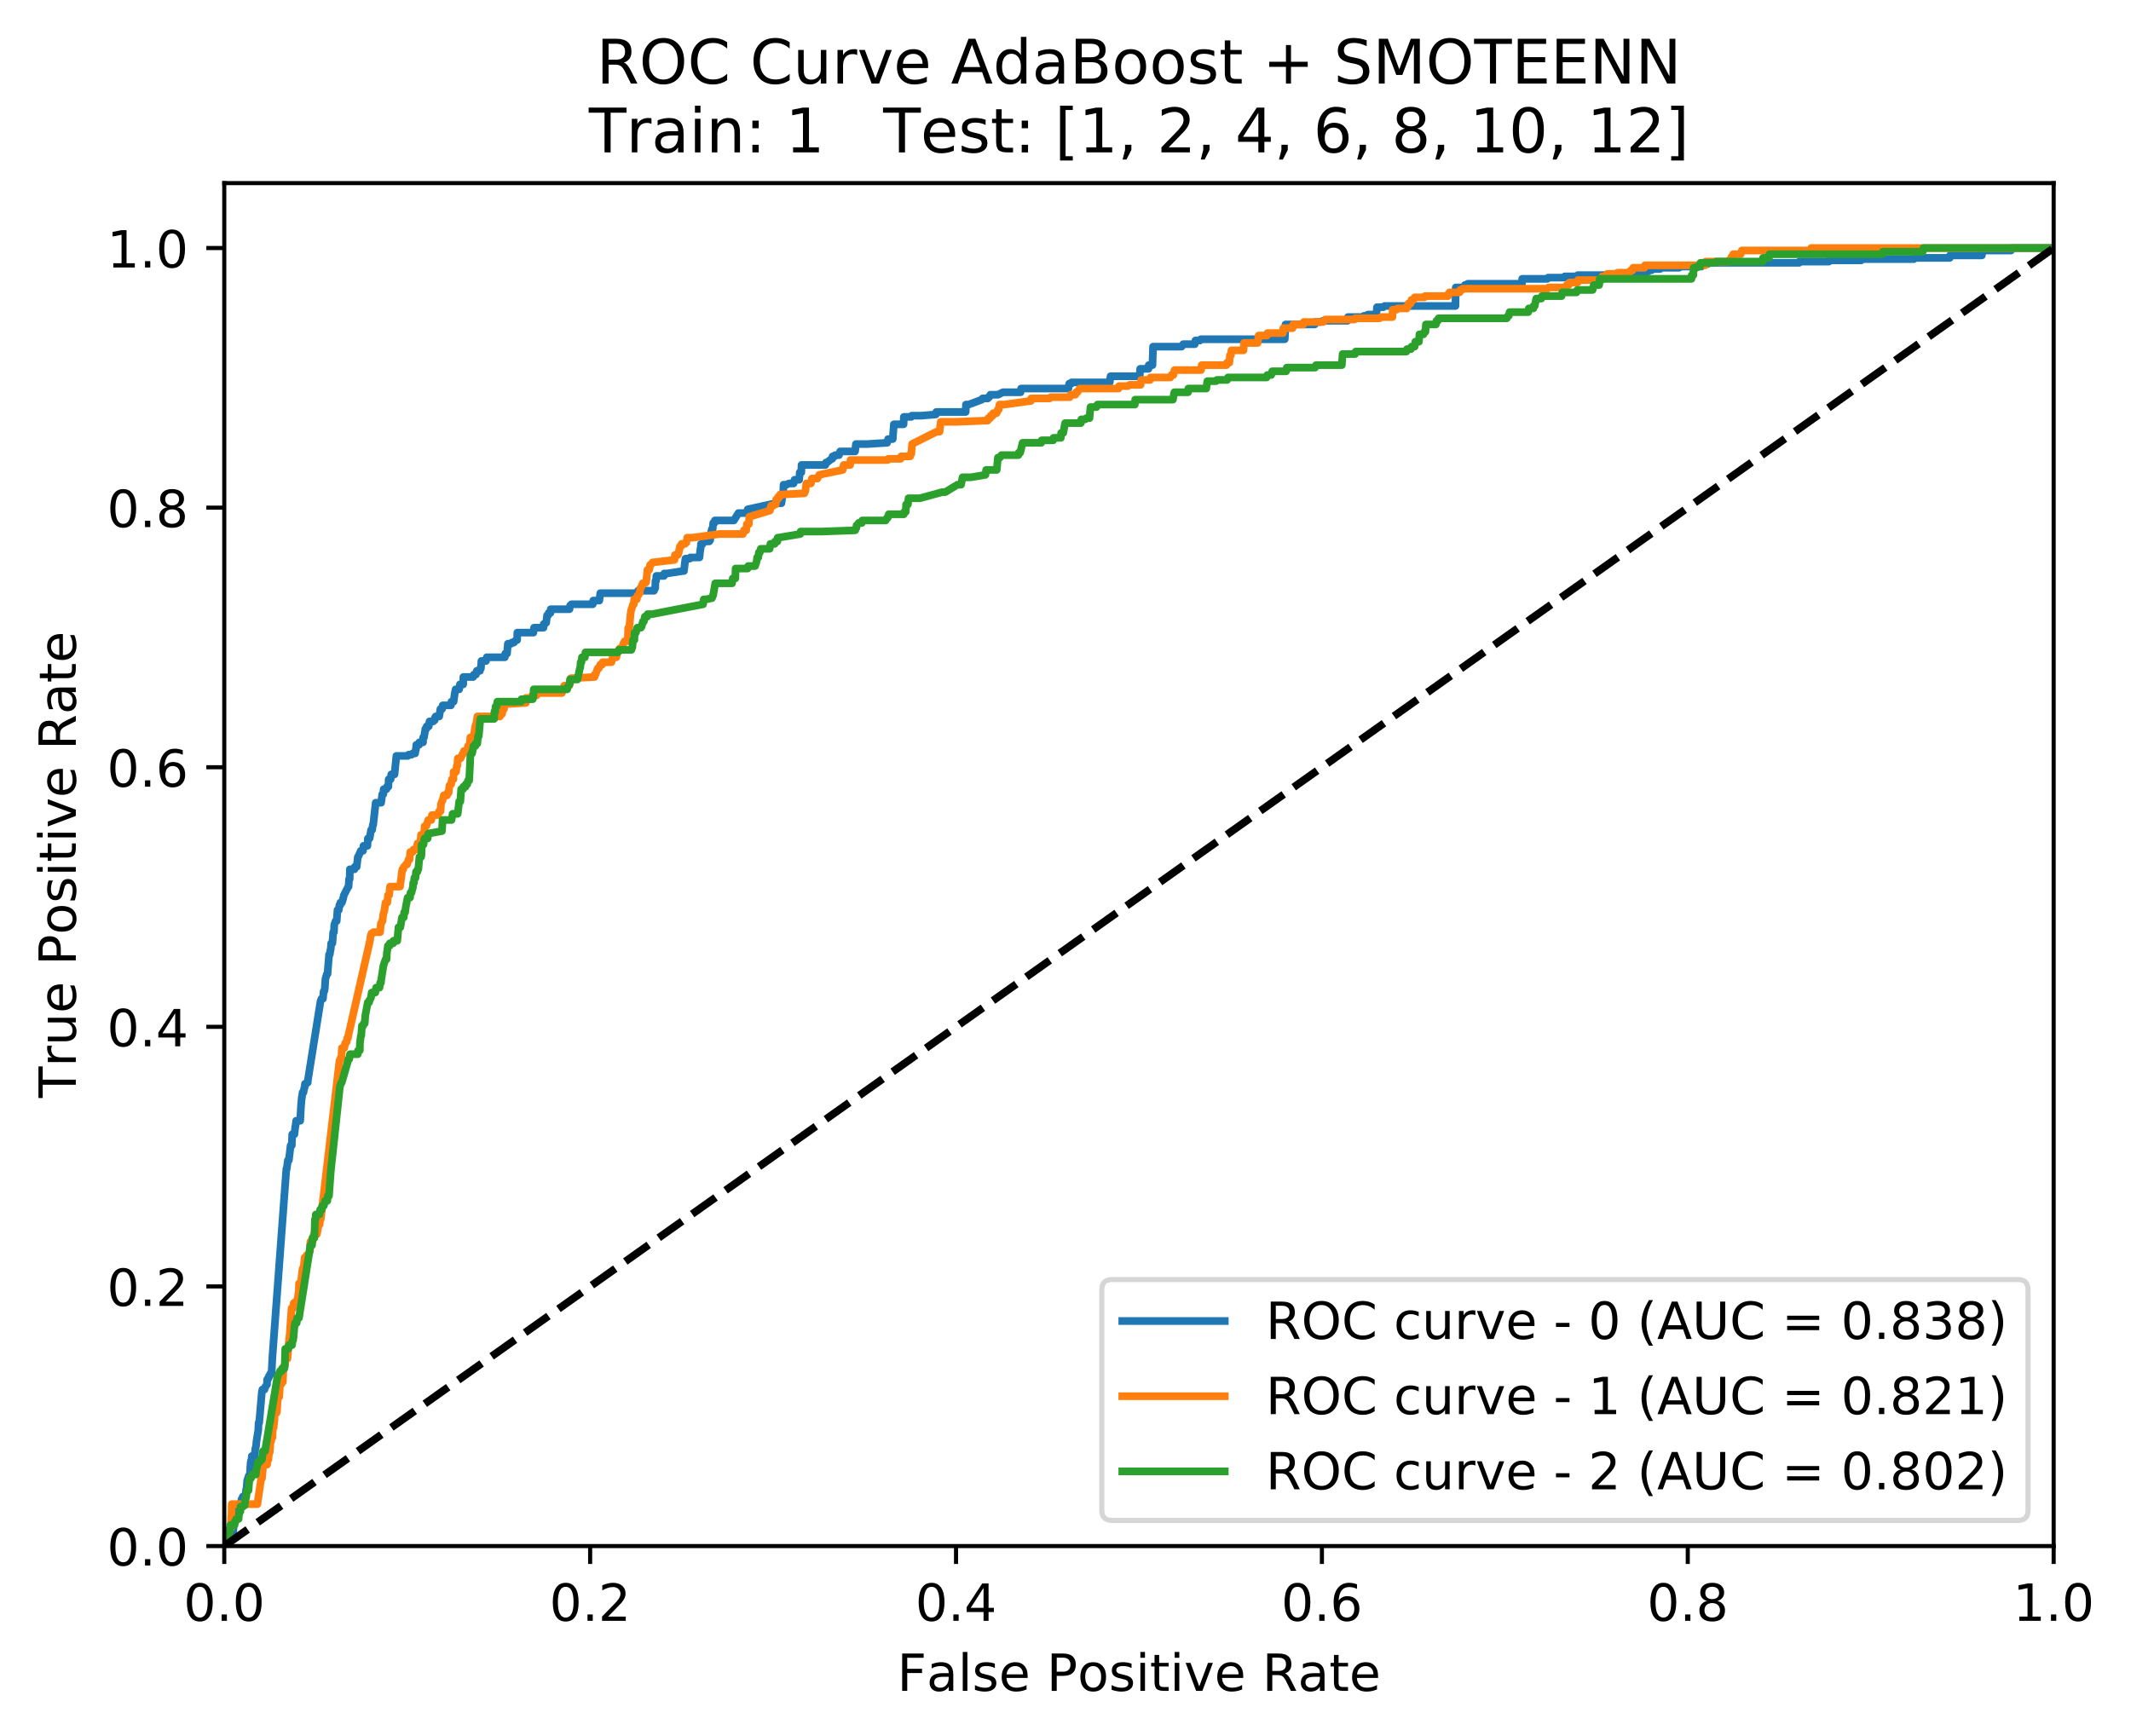 <?xml version="1.0" encoding="utf-8" standalone="no"?>
<!DOCTYPE svg PUBLIC "-//W3C//DTD SVG 1.1//EN"
  "http://www.w3.org/Graphics/SVG/1.1/DTD/svg11.dtd">
<!-- Created with matplotlib (http://matplotlib.org/) -->
<svg height="339pt" version="1.1" viewBox="0 0 416 339" width="416pt" xmlns="http://www.w3.org/2000/svg" xmlns:xlink="http://www.w3.org/1999/xlink">
 <defs>
  <style type="text/css">
*{stroke-linecap:butt;stroke-linejoin:round;}
  </style>
 </defs>
 <g id="figure_1">
  <g id="patch_1">
   <path d="M 0 339.424 
L 416.053 339.424 
L 416.053 0 
L 0 0 
z
" style="fill:#ffffff;"/>
  </g>
  <g id="axes_1">
   <g id="patch_2">
    <path d="M 43.781 301.868 
L 400.901 301.868 
L 400.901 35.755 
L 43.781 35.755 
z
" style="fill:#ffffff;"/>
   </g>
   <g id="matplotlib.axis_1">
    <g id="xtick_1">
     <g id="line2d_1">
      <defs>
       <path d="M 0 0 
L 0 3.5 
" id="mb5c6eca12d" style="stroke:#000000;stroke-width:0.8;"/>
      </defs>
      <g>
       <use style="stroke:#000000;stroke-width:0.8;" x="43.781" xlink:href="#mb5c6eca12d" y="301.868"/>
      </g>
     </g>
     <g id="text_1">
      <!-- 0.0 -->
      <defs>
       <path d="M 31.781 66.406 
Q 24.172 66.406 20.328 58.906 
Q 16.5 51.422 16.5 36.375 
Q 16.5 21.391 20.328 13.891 
Q 24.172 6.391 31.781 6.391 
Q 39.453 6.391 43.281 13.891 
Q 47.125 21.391 47.125 36.375 
Q 47.125 51.422 43.281 58.906 
Q 39.453 66.406 31.781 66.406 
M 31.781 74.219 
Q 44.047 74.219 50.516 64.516 
Q 56.984 54.828 56.984 36.375 
Q 56.984 17.969 50.516 8.266 
Q 44.047 -1.422 31.781 -1.422 
Q 19.531 -1.422 13.062 8.266 
Q 6.594 17.969 6.594 36.375 
Q 6.594 54.828 13.062 64.516 
Q 19.531 74.219 31.781 74.219 
" id="DejaVuSans-30"/>
       <path d="M 10.688 12.406 
L 21 12.406 
L 21 0 
L 10.688 0 
z
" id="DejaVuSans-2e"/>
      </defs>
      <g transform="translate(35.83 316.466)scale(0.1 -0.1)">
       <use xlink:href="#DejaVuSans-30"/>
       <use x="63.623" xlink:href="#DejaVuSans-2e"/>
       <use x="95.41" xlink:href="#DejaVuSans-30"/>
      </g>
     </g>
    </g>
    <g id="xtick_2">
     <g id="line2d_2">
      <g>
       <use style="stroke:#000000;stroke-width:0.8;" x="115.205" xlink:href="#mb5c6eca12d" y="301.868"/>
      </g>
     </g>
     <g id="text_2">
      <!-- 0.2 -->
      <defs>
       <path d="M 19.188 8.297 
L 53.609 8.297 
L 53.609 0 
L 7.328 0 
L 7.328 8.297 
Q 12.938 14.109 22.625 23.891 
Q 32.328 33.688 34.812 36.531 
Q 39.547 41.844 41.422 45.531 
Q 43.312 49.219 43.312 52.781 
Q 43.312 58.594 39.234 62.25 
Q 35.156 65.922 28.609 65.922 
Q 23.969 65.922 18.812 64.312 
Q 13.672 62.703 7.812 59.422 
L 7.812 69.391 
Q 13.766 71.781 18.938 73 
Q 24.125 74.219 28.422 74.219 
Q 39.75 74.219 46.484 68.547 
Q 53.219 62.891 53.219 53.422 
Q 53.219 48.922 51.531 44.891 
Q 49.859 40.875 45.406 35.406 
Q 44.188 33.984 37.641 27.219 
Q 31.109 20.453 19.188 8.297 
" id="DejaVuSans-32"/>
      </defs>
      <g transform="translate(107.254 316.466)scale(0.1 -0.1)">
       <use xlink:href="#DejaVuSans-30"/>
       <use x="63.623" xlink:href="#DejaVuSans-2e"/>
       <use x="95.41" xlink:href="#DejaVuSans-32"/>
      </g>
     </g>
    </g>
    <g id="xtick_3">
     <g id="line2d_3">
      <g>
       <use style="stroke:#000000;stroke-width:0.8;" x="186.629" xlink:href="#mb5c6eca12d" y="301.868"/>
      </g>
     </g>
     <g id="text_3">
      <!-- 0.4 -->
      <defs>
       <path d="M 37.797 64.312 
L 12.891 25.391 
L 37.797 25.391 
z
M 35.203 72.906 
L 47.609 72.906 
L 47.609 25.391 
L 58.016 25.391 
L 58.016 17.188 
L 47.609 17.188 
L 47.609 0 
L 37.797 0 
L 37.797 17.188 
L 4.891 17.188 
L 4.891 26.703 
z
" id="DejaVuSans-34"/>
      </defs>
      <g transform="translate(178.678 316.466)scale(0.1 -0.1)">
       <use xlink:href="#DejaVuSans-30"/>
       <use x="63.623" xlink:href="#DejaVuSans-2e"/>
       <use x="95.41" xlink:href="#DejaVuSans-34"/>
      </g>
     </g>
    </g>
    <g id="xtick_4">
     <g id="line2d_4">
      <g>
       <use style="stroke:#000000;stroke-width:0.8;" x="258.053" xlink:href="#mb5c6eca12d" y="301.868"/>
      </g>
     </g>
     <g id="text_4">
      <!-- 0.6 -->
      <defs>
       <path d="M 33.016 40.375 
Q 26.375 40.375 22.484 35.828 
Q 18.609 31.297 18.609 23.391 
Q 18.609 15.531 22.484 10.953 
Q 26.375 6.391 33.016 6.391 
Q 39.656 6.391 43.531 10.953 
Q 47.406 15.531 47.406 23.391 
Q 47.406 31.297 43.531 35.828 
Q 39.656 40.375 33.016 40.375 
M 52.594 71.297 
L 52.594 62.312 
Q 48.875 64.062 45.094 64.984 
Q 41.312 65.922 37.594 65.922 
Q 27.828 65.922 22.672 59.328 
Q 17.531 52.734 16.797 39.406 
Q 19.672 43.656 24.016 45.922 
Q 28.375 48.188 33.594 48.188 
Q 44.578 48.188 50.953 41.516 
Q 57.328 34.859 57.328 23.391 
Q 57.328 12.156 50.688 5.359 
Q 44.047 -1.422 33.016 -1.422 
Q 20.359 -1.422 13.672 8.266 
Q 6.984 17.969 6.984 36.375 
Q 6.984 53.656 15.188 63.938 
Q 23.391 74.219 37.203 74.219 
Q 40.922 74.219 44.703 73.484 
Q 48.484 72.75 52.594 71.297 
" id="DejaVuSans-36"/>
      </defs>
      <g transform="translate(250.102 316.466)scale(0.1 -0.1)">
       <use xlink:href="#DejaVuSans-30"/>
       <use x="63.623" xlink:href="#DejaVuSans-2e"/>
       <use x="95.41" xlink:href="#DejaVuSans-36"/>
      </g>
     </g>
    </g>
    <g id="xtick_5">
     <g id="line2d_5">
      <g>
       <use style="stroke:#000000;stroke-width:0.8;" x="329.477" xlink:href="#mb5c6eca12d" y="301.868"/>
      </g>
     </g>
     <g id="text_5">
      <!-- 0.8 -->
      <defs>
       <path d="M 31.781 34.625 
Q 24.75 34.625 20.719 30.859 
Q 16.703 27.094 16.703 20.516 
Q 16.703 13.922 20.719 10.156 
Q 24.75 6.391 31.781 6.391 
Q 38.812 6.391 42.859 10.172 
Q 46.922 13.969 46.922 20.516 
Q 46.922 27.094 42.891 30.859 
Q 38.875 34.625 31.781 34.625 
M 21.922 38.812 
Q 15.578 40.375 12.031 44.719 
Q 8.5 49.078 8.5 55.328 
Q 8.5 64.062 14.719 69.141 
Q 20.953 74.219 31.781 74.219 
Q 42.672 74.219 48.875 69.141 
Q 55.078 64.062 55.078 55.328 
Q 55.078 49.078 51.531 44.719 
Q 48 40.375 41.703 38.812 
Q 48.828 37.156 52.797 32.312 
Q 56.781 27.484 56.781 20.516 
Q 56.781 9.906 50.312 4.234 
Q 43.844 -1.422 31.781 -1.422 
Q 19.734 -1.422 13.25 4.234 
Q 6.781 9.906 6.781 20.516 
Q 6.781 27.484 10.781 32.312 
Q 14.797 37.156 21.922 38.812 
M 18.312 54.391 
Q 18.312 48.734 21.844 45.562 
Q 25.391 42.391 31.781 42.391 
Q 38.141 42.391 41.719 45.562 
Q 45.312 48.734 45.312 54.391 
Q 45.312 60.062 41.719 63.234 
Q 38.141 66.406 31.781 66.406 
Q 25.391 66.406 21.844 63.234 
Q 18.312 60.062 18.312 54.391 
" id="DejaVuSans-38"/>
      </defs>
      <g transform="translate(321.526 316.466)scale(0.1 -0.1)">
       <use xlink:href="#DejaVuSans-30"/>
       <use x="63.623" xlink:href="#DejaVuSans-2e"/>
       <use x="95.41" xlink:href="#DejaVuSans-38"/>
      </g>
     </g>
    </g>
    <g id="xtick_6">
     <g id="line2d_6">
      <g>
       <use style="stroke:#000000;stroke-width:0.8;" x="400.901" xlink:href="#mb5c6eca12d" y="301.868"/>
      </g>
     </g>
     <g id="text_6">
      <!-- 1.0 -->
      <defs>
       <path d="M 12.406 8.297 
L 28.516 8.297 
L 28.516 63.922 
L 10.984 60.406 
L 10.984 69.391 
L 28.422 72.906 
L 38.281 72.906 
L 38.281 8.297 
L 54.391 8.297 
L 54.391 0 
L 12.406 0 
z
" id="DejaVuSans-31"/>
      </defs>
      <g transform="translate(392.95 316.466)scale(0.1 -0.1)">
       <use xlink:href="#DejaVuSans-31"/>
       <use x="63.623" xlink:href="#DejaVuSans-2e"/>
       <use x="95.41" xlink:href="#DejaVuSans-30"/>
      </g>
     </g>
    </g>
    <g id="text_7">
     <!-- False Positive Rate -->
     <defs>
      <path d="M 9.812 72.906 
L 51.703 72.906 
L 51.703 64.594 
L 19.672 64.594 
L 19.672 43.109 
L 48.578 43.109 
L 48.578 34.812 
L 19.672 34.812 
L 19.672 0 
L 9.812 0 
z
" id="DejaVuSans-46"/>
      <path d="M 34.281 27.484 
Q 23.391 27.484 19.188 25 
Q 14.984 22.516 14.984 16.5 
Q 14.984 11.719 18.141 8.906 
Q 21.297 6.109 26.703 6.109 
Q 34.188 6.109 38.703 11.406 
Q 43.219 16.703 43.219 25.484 
L 43.219 27.484 
z
M 52.203 31.203 
L 52.203 0 
L 43.219 0 
L 43.219 8.297 
Q 40.141 3.328 35.547 0.953 
Q 30.953 -1.422 24.312 -1.422 
Q 15.922 -1.422 10.953 3.297 
Q 6 8.016 6 15.922 
Q 6 25.141 12.172 29.828 
Q 18.359 34.516 30.609 34.516 
L 43.219 34.516 
L 43.219 35.406 
Q 43.219 41.609 39.141 45 
Q 35.062 48.391 27.688 48.391 
Q 23 48.391 18.547 47.266 
Q 14.109 46.141 10.016 43.891 
L 10.016 52.203 
Q 14.938 54.109 19.578 55.047 
Q 24.219 56 28.609 56 
Q 40.484 56 46.344 49.844 
Q 52.203 43.703 52.203 31.203 
" id="DejaVuSans-61"/>
      <path d="M 9.422 75.984 
L 18.406 75.984 
L 18.406 0 
L 9.422 0 
z
" id="DejaVuSans-6c"/>
      <path d="M 44.281 53.078 
L 44.281 44.578 
Q 40.484 46.531 36.375 47.5 
Q 32.281 48.484 27.875 48.484 
Q 21.188 48.484 17.844 46.438 
Q 14.5 44.391 14.5 40.281 
Q 14.5 37.156 16.891 35.375 
Q 19.281 33.594 26.516 31.984 
L 29.594 31.297 
Q 39.156 29.25 43.188 25.516 
Q 47.219 21.781 47.219 15.094 
Q 47.219 7.469 41.188 3.016 
Q 35.156 -1.422 24.609 -1.422 
Q 20.219 -1.422 15.453 -0.562 
Q 10.688 0.297 5.422 2 
L 5.422 11.281 
Q 10.406 8.688 15.234 7.391 
Q 20.062 6.109 24.812 6.109 
Q 31.156 6.109 34.562 8.281 
Q 37.984 10.453 37.984 14.406 
Q 37.984 18.062 35.516 20.016 
Q 33.062 21.969 24.703 23.781 
L 21.578 24.516 
Q 13.234 26.266 9.516 29.906 
Q 5.812 33.547 5.812 39.891 
Q 5.812 47.609 11.281 51.797 
Q 16.75 56 26.812 56 
Q 31.781 56 36.172 55.266 
Q 40.578 54.547 44.281 53.078 
" id="DejaVuSans-73"/>
      <path d="M 56.203 29.594 
L 56.203 25.203 
L 14.891 25.203 
Q 15.484 15.922 20.484 11.062 
Q 25.484 6.203 34.422 6.203 
Q 39.594 6.203 44.453 7.469 
Q 49.312 8.734 54.109 11.281 
L 54.109 2.781 
Q 49.266 0.734 44.188 -0.344 
Q 39.109 -1.422 33.891 -1.422 
Q 20.797 -1.422 13.156 6.188 
Q 5.516 13.812 5.516 26.812 
Q 5.516 40.234 12.766 48.109 
Q 20.016 56 32.328 56 
Q 43.359 56 49.781 48.891 
Q 56.203 41.797 56.203 29.594 
M 47.219 32.234 
Q 47.125 39.594 43.094 43.984 
Q 39.062 48.391 32.422 48.391 
Q 24.906 48.391 20.391 44.141 
Q 15.875 39.891 15.188 32.172 
z
" id="DejaVuSans-65"/>
      <path id="DejaVuSans-20"/>
      <path d="M 19.672 64.797 
L 19.672 37.406 
L 32.078 37.406 
Q 38.969 37.406 42.719 40.969 
Q 46.484 44.531 46.484 51.125 
Q 46.484 57.672 42.719 61.234 
Q 38.969 64.797 32.078 64.797 
z
M 9.812 72.906 
L 32.078 72.906 
Q 44.344 72.906 50.609 67.359 
Q 56.891 61.812 56.891 51.125 
Q 56.891 40.328 50.609 34.812 
Q 44.344 29.297 32.078 29.297 
L 19.672 29.297 
L 19.672 0 
L 9.812 0 
z
" id="DejaVuSans-50"/>
      <path d="M 30.609 48.391 
Q 23.391 48.391 19.188 42.75 
Q 14.984 37.109 14.984 27.297 
Q 14.984 17.484 19.156 11.844 
Q 23.344 6.203 30.609 6.203 
Q 37.797 6.203 41.984 11.859 
Q 46.188 17.531 46.188 27.297 
Q 46.188 37.016 41.984 42.703 
Q 37.797 48.391 30.609 48.391 
M 30.609 56 
Q 42.328 56 49.016 48.375 
Q 55.719 40.766 55.719 27.297 
Q 55.719 13.875 49.016 6.219 
Q 42.328 -1.422 30.609 -1.422 
Q 18.844 -1.422 12.172 6.219 
Q 5.516 13.875 5.516 27.297 
Q 5.516 40.766 12.172 48.375 
Q 18.844 56 30.609 56 
" id="DejaVuSans-6f"/>
      <path d="M 9.422 54.688 
L 18.406 54.688 
L 18.406 0 
L 9.422 0 
z
M 9.422 75.984 
L 18.406 75.984 
L 18.406 64.594 
L 9.422 64.594 
z
" id="DejaVuSans-69"/>
      <path d="M 18.312 70.219 
L 18.312 54.688 
L 36.812 54.688 
L 36.812 47.703 
L 18.312 47.703 
L 18.312 18.016 
Q 18.312 11.328 20.141 9.422 
Q 21.969 7.516 27.594 7.516 
L 36.812 7.516 
L 36.812 0 
L 27.594 0 
Q 17.188 0 13.234 3.875 
Q 9.281 7.766 9.281 18.016 
L 9.281 47.703 
L 2.688 47.703 
L 2.688 54.688 
L 9.281 54.688 
L 9.281 70.219 
z
" id="DejaVuSans-74"/>
      <path d="M 2.984 54.688 
L 12.5 54.688 
L 29.594 8.797 
L 46.688 54.688 
L 56.203 54.688 
L 35.688 0 
L 23.484 0 
z
" id="DejaVuSans-76"/>
      <path d="M 44.391 34.188 
Q 47.562 33.109 50.562 29.594 
Q 53.562 26.078 56.594 19.922 
L 66.609 0 
L 56 0 
L 46.688 18.703 
Q 43.062 26.031 39.672 28.422 
Q 36.281 30.812 30.422 30.812 
L 19.672 30.812 
L 19.672 0 
L 9.812 0 
L 9.812 72.906 
L 32.078 72.906 
Q 44.578 72.906 50.734 67.672 
Q 56.891 62.453 56.891 51.906 
Q 56.891 45.016 53.688 40.469 
Q 50.484 35.938 44.391 34.188 
M 19.672 64.797 
L 19.672 38.922 
L 32.078 38.922 
Q 39.203 38.922 42.844 42.219 
Q 46.484 45.516 46.484 51.906 
Q 46.484 58.297 42.844 61.547 
Q 39.203 64.797 32.078 64.797 
z
" id="DejaVuSans-52"/>
     </defs>
     <g transform="translate(175.136 330.144)scale(0.1 -0.1)">
      <use xlink:href="#DejaVuSans-46"/>
      <use x="57.379" xlink:href="#DejaVuSans-61"/>
      <use x="118.658" xlink:href="#DejaVuSans-6c"/>
      <use x="146.441" xlink:href="#DejaVuSans-73"/>
      <use x="198.541" xlink:href="#DejaVuSans-65"/>
      <use x="260.064" xlink:href="#DejaVuSans-20"/>
      <use x="291.852" xlink:href="#DejaVuSans-50"/>
      <use x="352.107" xlink:href="#DejaVuSans-6f"/>
      <use x="413.289" xlink:href="#DejaVuSans-73"/>
      <use x="465.389" xlink:href="#DejaVuSans-69"/>
      <use x="493.172" xlink:href="#DejaVuSans-74"/>
      <use x="532.381" xlink:href="#DejaVuSans-69"/>
      <use x="560.164" xlink:href="#DejaVuSans-76"/>
      <use x="619.344" xlink:href="#DejaVuSans-65"/>
      <use x="680.867" xlink:href="#DejaVuSans-20"/>
      <use x="712.654" xlink:href="#DejaVuSans-52"/>
      <use x="782.105" xlink:href="#DejaVuSans-61"/>
      <use x="843.385" xlink:href="#DejaVuSans-74"/>
      <use x="882.594" xlink:href="#DejaVuSans-65"/>
     </g>
    </g>
   </g>
   <g id="matplotlib.axis_2">
    <g id="ytick_1">
     <g id="line2d_7">
      <defs>
       <path d="M 0 0 
L -3.5 0 
" id="mdca00a9c6e" style="stroke:#000000;stroke-width:0.8;"/>
      </defs>
      <g>
       <use style="stroke:#000000;stroke-width:0.8;" x="43.781" xlink:href="#mdca00a9c6e" y="301.868"/>
      </g>
     </g>
     <g id="text_8">
      <!-- 0.0 -->
      <g transform="translate(20.878 305.667)scale(0.1 -0.1)">
       <use xlink:href="#DejaVuSans-30"/>
       <use x="63.623" xlink:href="#DejaVuSans-2e"/>
       <use x="95.41" xlink:href="#DejaVuSans-30"/>
      </g>
     </g>
    </g>
    <g id="ytick_2">
     <g id="line2d_8">
      <g>
       <use style="stroke:#000000;stroke-width:0.8;" x="43.781" xlink:href="#mdca00a9c6e" y="251.179"/>
      </g>
     </g>
     <g id="text_9">
      <!-- 0.2 -->
      <g transform="translate(20.878 254.979)scale(0.1 -0.1)">
       <use xlink:href="#DejaVuSans-30"/>
       <use x="63.623" xlink:href="#DejaVuSans-2e"/>
       <use x="95.41" xlink:href="#DejaVuSans-32"/>
      </g>
     </g>
    </g>
    <g id="ytick_3">
     <g id="line2d_9">
      <g>
       <use style="stroke:#000000;stroke-width:0.8;" x="43.781" xlink:href="#mdca00a9c6e" y="200.492"/>
      </g>
     </g>
     <g id="text_10">
      <!-- 0.4 -->
      <g transform="translate(20.878 204.291)scale(0.1 -0.1)">
       <use xlink:href="#DejaVuSans-30"/>
       <use x="63.623" xlink:href="#DejaVuSans-2e"/>
       <use x="95.41" xlink:href="#DejaVuSans-34"/>
      </g>
     </g>
    </g>
    <g id="ytick_4">
     <g id="line2d_10">
      <g>
       <use style="stroke:#000000;stroke-width:0.8;" x="43.781" xlink:href="#mdca00a9c6e" y="149.804"/>
      </g>
     </g>
     <g id="text_11">
      <!-- 0.6 -->
      <g transform="translate(20.878 153.603)scale(0.1 -0.1)">
       <use xlink:href="#DejaVuSans-30"/>
       <use x="63.623" xlink:href="#DejaVuSans-2e"/>
       <use x="95.41" xlink:href="#DejaVuSans-36"/>
      </g>
     </g>
    </g>
    <g id="ytick_5">
     <g id="line2d_11">
      <g>
       <use style="stroke:#000000;stroke-width:0.8;" x="43.781" xlink:href="#mdca00a9c6e" y="99.115"/>
      </g>
     </g>
     <g id="text_12">
      <!-- 0.8 -->
      <g transform="translate(20.878 102.915)scale(0.1 -0.1)">
       <use xlink:href="#DejaVuSans-30"/>
       <use x="63.623" xlink:href="#DejaVuSans-2e"/>
       <use x="95.41" xlink:href="#DejaVuSans-38"/>
      </g>
     </g>
    </g>
    <g id="ytick_6">
     <g id="line2d_12">
      <g>
       <use style="stroke:#000000;stroke-width:0.8;" x="43.781" xlink:href="#mdca00a9c6e" y="48.428"/>
      </g>
     </g>
     <g id="text_13">
      <!-- 1.0 -->
      <g transform="translate(20.878 52.227)scale(0.1 -0.1)">
       <use xlink:href="#DejaVuSans-31"/>
       <use x="63.623" xlink:href="#DejaVuSans-2e"/>
       <use x="95.41" xlink:href="#DejaVuSans-30"/>
      </g>
     </g>
    </g>
    <g id="text_14">
     <!-- True Positive Rate -->
     <defs>
      <path d="M -0.297 72.906 
L 61.375 72.906 
L 61.375 64.594 
L 35.5 64.594 
L 35.5 0 
L 25.594 0 
L 25.594 64.594 
L -0.297 64.594 
z
" id="DejaVuSans-54"/>
      <path d="M 41.109 46.297 
Q 39.594 47.172 37.812 47.578 
Q 36.031 48 33.891 48 
Q 26.266 48 22.188 43.047 
Q 18.109 38.094 18.109 28.812 
L 18.109 0 
L 9.078 0 
L 9.078 54.688 
L 18.109 54.688 
L 18.109 46.188 
Q 20.953 51.172 25.484 53.578 
Q 30.031 56 36.531 56 
Q 37.453 56 38.578 55.875 
Q 39.703 55.766 41.062 55.516 
z
" id="DejaVuSans-72"/>
      <path d="M 8.5 21.578 
L 8.5 54.688 
L 17.484 54.688 
L 17.484 21.922 
Q 17.484 14.156 20.5 10.266 
Q 23.531 6.391 29.594 6.391 
Q 36.859 6.391 41.078 11.031 
Q 45.312 15.672 45.312 23.688 
L 45.312 54.688 
L 54.297 54.688 
L 54.297 0 
L 45.312 0 
L 45.312 8.406 
Q 42.047 3.422 37.719 1 
Q 33.406 -1.422 27.688 -1.422 
Q 18.266 -1.422 13.375 4.438 
Q 8.5 10.297 8.5 21.578 
M 31.109 56 
z
" id="DejaVuSans-75"/>
     </defs>
     <g transform="translate(14.798 214.358)rotate(-90)scale(0.1 -0.1)">
      <use xlink:href="#DejaVuSans-54"/>
      <use x="60.865" xlink:href="#DejaVuSans-72"/>
      <use x="101.979" xlink:href="#DejaVuSans-75"/>
      <use x="165.357" xlink:href="#DejaVuSans-65"/>
      <use x="226.881" xlink:href="#DejaVuSans-20"/>
      <use x="258.668" xlink:href="#DejaVuSans-50"/>
      <use x="318.924" xlink:href="#DejaVuSans-6f"/>
      <use x="380.105" xlink:href="#DejaVuSans-73"/>
      <use x="432.205" xlink:href="#DejaVuSans-69"/>
      <use x="459.988" xlink:href="#DejaVuSans-74"/>
      <use x="499.197" xlink:href="#DejaVuSans-69"/>
      <use x="526.98" xlink:href="#DejaVuSans-76"/>
      <use x="586.16" xlink:href="#DejaVuSans-65"/>
      <use x="647.684" xlink:href="#DejaVuSans-20"/>
      <use x="679.471" xlink:href="#DejaVuSans-52"/>
      <use x="748.922" xlink:href="#DejaVuSans-61"/>
      <use x="810.201" xlink:href="#DejaVuSans-74"/>
      <use x="849.41" xlink:href="#DejaVuSans-65"/>
     </g>
    </g>
   </g>
   <g id="line2d_13">
    <path clip-path="url(#p119ca97e6f)" d="M 43.781 301.868 
L 43.812 301.386 
L 43.928 301.386 
L 44.113 300.423 
L 44.248 300.423 
L 44.376 299.942 
L 45.129 299.942 
L 45.229 298.979 
L 45.538 298.979 
L 45.611 297.535 
L 45.727 297.535 
L 46.164 295.85 
L 46.492 295.85 
L 46.646 294.647 
L 46.762 294.647 
L 46.901 293.684 
L 47.017 293.684 
L 47.156 292.722 
L 47.31 292.722 
L 47.38 292.24 
L 47.612 292.24 
L 47.704 291.999 
L 47.936 291.999 
L 48.052 290.796 
L 48.129 290.796 
L 48.249 289.111 
L 48.558 288.149 
L 48.77 288.149 
L 48.913 285.742 
L 48.982 285.26 
L 49.079 285.26 
L 49.16 284.298 
L 49.72 284.298 
L 49.839 282.853 
L 49.986 282.372 
L 50.067 281.409 
L 50.419 279.243 
L 50.48 277.799 
L 50.596 277.799 
L 51.117 271.782 
L 51.226 271.301 
L 51.631 271.301 
L 51.758 270.819 
L 52.118 270.338 
L 52.141 269.375 
L 52.257 269.375 
L 52.291 269.135 
L 52.407 269.135 
L 52.515 268.653 
L 52.65 268.653 
L 52.778 268.172 
L 53.009 268.172 
L 53.172 265.043 
L 55.898 228.218 
L 55.975 228.218 
L 56.199 226.533 
L 56.392 226.533 
L 56.732 223.645 
L 56.963 223.645 
L 57.044 221.479 
L 57.469 221.479 
L 57.639 220.035 
L 57.693 219.794 
L 57.813 218.832 
L 58.604 218.832 
L 58.728 216.425 
L 58.905 214.259 
L 58.944 214.259 
L 59.064 213.296 
L 59.238 213.296 
L 59.415 212.333 
L 59.473 212.333 
L 59.539 211.611 
L 59.77 211.611 
L 60.075 211.37 
L 60.106 210.889 
L 62.57 195.485 
L 62.755 195.004 
L 63.045 195.004 
L 63.176 193.56 
L 63.292 193.56 
L 63.4 193.078 
L 63.523 191.153 
L 63.798 190.19 
L 63.933 190.19 
L 64.245 186.339 
L 64.381 186.339 
L 64.52 185.377 
L 64.558 185.377 
L 64.655 184.173 
L 64.886 184.173 
L 65.045 182.007 
L 65.199 182.007 
L 65.253 180.563 
L 65.512 179.841 
L 65.724 179.841 
L 65.883 177.675 
L 66.134 177.675 
L 66.253 176.712 
L 66.427 176.712 
L 66.458 176.231 
L 66.748 176.231 
L 66.968 175.509 
L 67.13 174.786 
L 67.991 173.102 
L 68.049 173.102 
L 68.141 171.658 
L 68.257 171.658 
L 68.304 169.732 
L 69.192 169.732 
L 69.261 169.251 
L 69.628 169.251 
L 69.852 167.325 
L 69.91 167.325 
L 70.431 166.122 
L 70.867 166.122 
L 70.948 165.159 
L 71.721 165.159 
L 71.813 163.715 
L 72.142 163.715 
L 72.443 162.03 
L 72.655 162.03 
L 72.775 161.067 
L 72.852 161.067 
L 73.339 156.735 
L 74.4 156.735 
L 74.624 155.05 
L 74.837 155.05 
L 74.898 154.088 
L 75.439 154.088 
L 75.547 153.606 
L 75.817 153.606 
L 75.871 152.162 
L 76.258 152.162 
L 76.377 151.199 
L 77.014 151.199 
L 77.381 147.589 
L 79.601 147.589 
L 79.771 147.349 
L 80.339 147.349 
L 80.547 147.108 
L 81.03 147.108 
L 81.154 146.386 
L 81.192 146.386 
L 81.273 145.423 
L 81.814 145.423 
L 81.864 144.942 
L 82.578 144.942 
L 82.601 143.979 
L 82.775 143.979 
L 83.038 142.294 
L 83.231 142.294 
L 83.3 141.813 
L 83.706 141.813 
L 83.845 140.85 
L 84.578 140.85 
L 84.652 140.609 
L 84.864 140.609 
L 84.895 140.128 
L 85.011 140.128 
L 85.046 139.887 
L 85.741 139.887 
L 85.968 138.443 
L 86.297 138.443 
L 86.42 137.721 
L 88.023 137.721 
L 88.127 136.999 
L 88.552 136.999 
L 88.783 135.314 
L 88.945 134.592 
L 89.64 134.592 
L 89.779 133.63 
L 90.417 133.63 
L 90.451 132.185 
L 92.363 132.185 
L 92.509 131.704 
L 92.915 131.704 
L 93.077 130.982 
L 93.695 130.982 
L 93.726 130.501 
L 93.88 130.501 
L 93.973 129.057 
L 94.88 129.057 
L 95.023 128.335 
L 98.548 128.335 
L 98.633 127.612 
L 98.981 127.612 
L 99.143 125.687 
L 99.78 125.687 
L 99.93 125.446 
L 100.336 125.446 
L 100.467 125.206 
L 100.544 125.206 
L 100.757 124.965 
L 100.95 124.965 
L 100.985 123.521 
L 104.131 123.521 
L 104.251 122.558 
L 106.097 122.558 
L 106.143 121.836 
L 106.317 121.836 
L 106.622 121.595 
L 106.792 120.151 
L 107.004 120.151 
L 107.112 119.67 
L 107.46 119.67 
L 107.506 118.948 
L 111.174 118.948 
L 111.298 118.226 
L 111.433 118.226 
L 111.545 117.985 
L 115.715 117.985 
L 115.8 117.263 
L 116.993 117.263 
L 117.182 115.819 
L 124.445 115.819 
L 124.553 115.338 
L 127.677 115.338 
L 127.804 114.856 
L 127.901 114.856 
L 127.955 113.412 
L 128.071 113.412 
L 128.132 112.449 
L 129.611 112.449 
L 129.681 111.968 
L 130.241 111.968 
L 133.341 111.487 
L 133.515 111.487 
L 133.805 109.08 
L 134.654 109.08 
L 134.766 108.839 
L 136.542 108.839 
L 136.727 107.154 
L 136.766 107.154 
L 136.847 106.192 
L 137.175 106.192 
L 137.303 105.71 
L 138.461 105.71 
L 138.631 105.47 
L 138.801 104.025 
L 138.963 103.303 
L 139.118 103.303 
L 139.233 102.1 
L 139.484 102.1 
L 139.554 101.619 
L 143.261 101.619 
L 144.152 100.175 
L 145.813 100.175 
L 145.956 99.452 
L 151.392 98.249 
L 152.551 98.249 
L 152.74 96.805 
L 152.875 96.805 
L 152.956 94.639 
L 153.554 94.639 
L 154.014 94.398 
L 154.921 94.398 
L 155.103 93.676 
L 156.01 93.676 
L 156.122 92.232 
L 156.431 92.232 
L 156.466 90.788 
L 161.126 90.788 
L 161.242 90.306 
L 161.435 90.306 
L 162.346 89.584 
L 162.462 89.584 
L 162.532 89.103 
L 162.937 89.103 
L 163.03 88.862 
L 163.783 88.862 
L 164.003 88.14 
L 166.918 88.14 
L 167.088 86.696 
L 169.347 86.696 
L 173.185 86.456 
L 173.366 85.733 
L 174.273 85.733 
L 174.497 82.845 
L 176.389 82.845 
L 176.443 81.401 
L 177.891 81.401 
L 177.984 81.16 
L 179.837 81.16 
L 182.691 80.92 
L 182.78 80.438 
L 188.514 80.438 
L 188.568 78.994 
L 189.089 78.994 
L 191.66 78.032 
L 191.811 77.791 
L 192.834 77.791 
L 192.927 77.55 
L 193.101 77.55 
L 193.325 77.069 
L 194.83 77.069 
L 195.788 76.588 
L 199.224 76.588 
L 199.329 75.865 
L 208.565 75.865 
L 208.723 74.903 
L 209.128 74.903 
L 209.182 74.662 
L 216.634 74.662 
L 216.789 73.459 
L 222.484 73.459 
L 222.577 72.015 
L 224.198 72.015 
L 224.245 71.292 
L 224.978 71.292 
L 225.094 67.682 
L 230.662 67.682 
L 230.983 67.201 
L 233.241 67.201 
L 233.365 66.479 
L 234.253 66.479 
L 234.404 66.238 
L 250.802 66.238 
L 250.949 63.35 
L 256.644 63.35 
L 256.752 62.869 
L 257.737 62.869 
L 258.273 62.628 
L 263.057 62.628 
L 263.142 61.906 
L 266.173 61.906 
L 266.266 61.665 
L 266.884 61.665 
L 267.015 61.424 
L 268.675 61.424 
L 268.807 59.98 
L 270.023 59.98 
L 270.289 59.74 
L 284.124 59.74 
L 284.182 56.129 
L 285.881 56.129 
L 285.97 55.648 
L 286.471 55.648 
L 286.526 55.407 
L 297.101 55.407 
L 297.144 54.445 
L 302.059 54.445 
L 302.229 54.204 
L 305.376 54.204 
L 305.468 53.963 
L 307.65 53.963 
L 307.994 53.723 
L 315.859 53.723 
L 316.009 53.482 
L 321.172 53.482 
L 321.222 53 
L 321.763 53 
L 322.006 52.76 
L 322.411 52.76 
L 322.639 52.519 
L 324.048 52.519 
L 324.431 52.278 
L 327.763 52.278 
L 328.107 52.038 
L 332.161 52.038 
L 332.404 51.556 
L 333.354 51.556 
L 333.524 51.316 
L 351.216 51.316 
L 351.27 51.075 
L 357.023 51.075 
L 357.077 50.834 
L 363.313 50.834 
L 363.367 50.594 
L 373.607 50.594 
L 373.757 50.353 
L 380.615 50.353 
L 380.665 49.872 
L 386.881 49.872 
L 387.02 48.909 
L 392.577 48.909 
L 392.762 48.428 
L 400.901 48.428 
L 400.901 48.428 
" style="fill:none;stroke:#1f77b4;stroke-linecap:square;stroke-width:1.5;"/>
   </g>
   <g id="line2d_14">
    <path clip-path="url(#p119ca97e6f)" d="M 43.781 301.868 
L 43.858 301.868 
L 43.967 301.386 
L 44.16 301.386 
L 44.291 299.942 
L 44.677 299.942 
L 44.808 298.498 
L 45.04 298.498 
L 45.156 296.091 
L 45.194 296.091 
L 45.233 293.684 
L 50.253 293.684 
L 50.384 292.722 
L 50.994 288.63 
L 51.148 288.63 
L 51.376 285.982 
L 52.129 285.982 
L 52.268 285.02 
L 52.384 285.02 
L 52.535 283.576 
L 52.65 283.576 
L 52.809 281.409 
L 52.925 281.409 
L 53.029 280.687 
L 53.183 280.687 
L 53.261 278.762 
L 53.415 278.762 
L 53.546 277.318 
L 53.585 277.318 
L 53.6 275.874 
L 53.986 275.874 
L 54.06 275.633 
L 54.237 272.745 
L 54.508 272.745 
L 54.654 270.338 
L 54.847 270.338 
L 55.149 269.857 
L 55.207 269.857 
L 55.322 267.45 
L 55.427 266.728 
L 55.6 266.728 
L 55.77 265.284 
L 56.118 265.284 
L 56.489 260.951 
L 56.527 260.951 
L 56.921 255.416 
L 57.23 255.416 
L 57.33 254.453 
L 57.485 254.453 
L 57.616 254.212 
L 58.002 254.212 
L 58.334 252.046 
L 58.369 250.602 
L 58.736 250.602 
L 58.886 249.158 
L 59.076 247.714 
L 59.303 247.232 
L 59.469 245.548 
L 59.643 245.548 
L 59.886 245.066 
L 60.099 245.066 
L 60.512 244.344 
L 60.597 242.419 
L 61.022 242.419 
L 61.13 241.937 
L 61.269 240.975 
L 61.867 240.975 
L 62.222 239.049 
L 62.396 239.049 
L 62.458 238.086 
L 62.612 238.086 
L 66.281 207.038 
L 66.416 207.038 
L 66.505 206.557 
L 66.659 206.557 
L 66.744 204.631 
L 67.207 204.631 
L 67.396 203.669 
L 67.586 203.428 
L 67.682 203.428 
L 67.767 202.706 
L 67.922 202.706 
L 67.991 202.224 
L 72.219 183.692 
L 72.358 182.729 
L 72.52 182.248 
L 72.713 182.248 
L 72.903 182.007 
L 74.2 182.007 
L 74.347 180.322 
L 74.424 180.322 
L 74.571 179.841 
L 74.667 179.841 
L 74.798 178.637 
L 75.053 177.675 
L 75.262 176.231 
L 75.609 176.231 
L 75.741 174.786 
L 75.953 174.786 
L 76.138 173.102 
L 78.088 173.102 
L 78.536 169.732 
L 78.71 169.732 
L 78.837 169.251 
L 78.876 169.251 
L 79.274 168.769 
L 79.467 168.769 
L 79.76 167.807 
L 79.953 167.807 
L 80.084 166.363 
L 80.548 166.363 
L 80.714 165.881 
L 81.332 165.881 
L 81.505 164.678 
L 82.046 164.678 
L 82.185 162.993 
L 82.648 162.993 
L 82.799 162.752 
L 82.892 161.308 
L 83.2 161.308 
L 83.606 160.105 
L 84.204 160.105 
L 84.324 159.142 
L 85.521 159.142 
L 85.702 158.42 
L 85.992 158.42 
L 86.085 156.976 
L 86.363 156.254 
L 86.401 156.254 
L 86.633 155.291 
L 87.27 155.291 
L 87.34 154.81 
L 87.571 154.81 
L 87.741 153.366 
L 88.066 153.125 
L 88.205 152.162 
L 88.513 152.162 
L 88.548 150.718 
L 89.012 150.718 
L 89.166 149.515 
L 89.282 149.515 
L 89.374 148.071 
L 89.907 148.071 
L 90.355 147.108 
L 90.471 147.108 
L 90.579 146.626 
L 91.236 146.626 
L 91.355 145.664 
L 91.587 145.664 
L 91.73 144.942 
L 91.811 143.979 
L 92.406 143.979 
L 92.83 141.572 
L 92.946 141.572 
L 93.189 139.887 
L 97.595 139.887 
L 97.684 139.406 
L 97.993 139.406 
L 98.19 138.443 
L 98.383 138.443 
L 98.444 137.48 
L 98.599 137.48 
L 102.669 137.24 
L 102.692 136.277 
L 103.812 136.277 
L 103.881 135.796 
L 104.711 135.796 
L 104.8 135.314 
L 109.692 135.314 
L 109.8 134.833 
L 109.993 134.833 
L 110.152 133.87 
L 111.156 133.87 
L 111.186 133.389 
L 111.302 133.389 
L 111.422 132.426 
L 116.067 132.185 
L 116.098 131.704 
L 116.252 131.704 
L 116.677 130.501 
L 116.89 130.501 
L 117.168 129.779 
L 117.534 129.779 
L 117.642 129.297 
L 119.361 129.297 
L 119.596 128.335 
L 120.33 128.335 
L 120.399 127.853 
L 120.677 127.131 
L 120.851 127.131 
L 120.921 126.65 
L 121.075 126.65 
L 121.569 126.168 
L 121.677 125.687 
L 121.94 125.206 
L 122.403 125.206 
L 122.566 124.484 
L 122.65 122.558 
L 122.844 122.558 
L 123.091 119.911 
L 123.195 119.189 
L 123.581 117.985 
L 123.735 117.985 
L 123.797 117.022 
L 124.299 117.022 
L 124.442 116.3 
L 124.558 116.3 
L 124.801 115.819 
L 124.878 115.819 
L 124.979 114.856 
L 125.095 114.856 
L 125.469 113.893 
L 125.913 113.893 
L 126.141 113.653 
L 126.392 111.246 
L 126.739 111.246 
L 126.917 110.283 
L 127.033 110.283 
L 127.411 109.802 
L 127.527 109.802 
L 131.663 109.32 
L 131.763 108.358 
L 132.307 108.358 
L 132.458 108.117 
L 132.628 107.154 
L 132.666 107.154 
L 132.736 106.673 
L 132.948 106.673 
L 133.056 106.192 
L 133.713 106.192 
L 133.941 105.951 
L 133.979 105.951 
L 134.138 104.988 
L 135.122 104.988 
L 140.447 104.266 
L 145.03 104.266 
L 145.231 103.544 
L 145.675 103.544 
L 145.791 102.341 
L 146.177 102.341 
L 146.27 100.897 
L 150.304 99.693 
L 150.374 99.212 
L 150.451 99.212 
L 150.521 98.73 
L 150.965 98.73 
L 151.154 98.49 
L 151.424 98.49 
L 151.517 97.527 
L 151.806 97.527 
L 151.895 97.046 
L 152.166 97.046 
L 152.274 96.564 
L 152.39 96.564 
L 157.023 96.324 
L 157.228 95.842 
L 157.398 94.398 
L 158.305 94.398 
L 158.483 93.435 
L 159.583 93.435 
L 159.919 92.713 
L 164.514 91.751 
L 164.545 91.269 
L 164.66 91.269 
L 164.691 90.788 
L 165.966 90.788 
L 166.027 89.825 
L 173.271 89.825 
L 173.402 89.584 
L 175.816 89.584 
L 175.924 89.103 
L 177.68 89.103 
L 177.75 88.622 
L 177.904 88.622 
L 178.047 86.696 
L 182.827 84.289 
L 183.407 84.289 
L 183.646 82.364 
L 186.696 82.364 
L 192.565 82.123 
L 192.816 82.123 
L 192.925 81.642 
L 193.311 81.642 
L 193.4 81.16 
L 193.805 81.16 
L 193.874 80.679 
L 194.523 80.679 
L 194.674 80.438 
L 194.782 79.957 
L 194.975 79.957 
L 195.106 78.994 
L 196.052 78.994 
L 201.265 78.272 
L 201.296 77.791 
L 204.906 77.791 
L 205.134 77.55 
L 208.821 77.55 
L 208.968 77.069 
L 209.926 77.069 
L 210.053 76.588 
L 210.323 76.588 
L 210.775 75.865 
L 218.347 75.865 
L 218.455 75.384 
L 220.189 75.384 
L 220.494 75.143 
L 222.668 75.143 
L 222.768 74.181 
L 224.505 74.181 
L 224.594 73.699 
L 228.463 73.699 
L 228.683 73.218 
L 229.05 73.218 
L 229.286 72.255 
L 234.46 72.255 
L 234.591 71.292 
L 239.417 71.292 
L 239.526 70.811 
L 239.989 70.811 
L 240.101 69.367 
L 240.275 69.367 
L 240.394 68.404 
L 242.75 68.404 
L 242.842 66.96 
L 245.507 66.96 
L 245.696 65.516 
L 247.318 65.516 
L 247.426 65.035 
L 250.457 65.035 
L 250.518 64.072 
L 252.333 64.072 
L 252.437 63.35 
L 254.441 63.35 
L 254.511 62.869 
L 258.295 62.869 
L 258.712 62.387 
L 264.4 62.387 
L 264.55 62.146 
L 269.319 62.146 
L 269.547 61.906 
L 271.825 61.906 
L 271.859 60.462 
L 272.612 60.462 
L 272.802 60.221 
L 274.616 60.221 
L 274.724 59.74 
L 274.917 59.74 
L 274.948 59.258 
L 275.373 59.258 
L 275.555 58.536 
L 275.941 58.536 
L 276.184 58.055 
L 278.041 58.055 
L 278.192 57.814 
L 282.69 57.814 
L 282.76 57.333 
L 282.875 57.333 
L 282.949 57.092 
L 284.918 57.092 
L 285.065 56.611 
L 285.374 56.611 
L 285.505 56.37 
L 302.104 56.37 
L 302.294 56.129 
L 305.749 56.129 
L 305.857 55.648 
L 306.244 55.648 
L 306.39 55.167 
L 307.973 55.167 
L 308.043 54.685 
L 312.657 54.685 
L 312.8 53.963 
L 313.63 53.963 
L 313.738 53.482 
L 315.707 53.482 
L 315.781 53.241 
L 317.943 53.241 
L 318.132 53 
L 318.364 53 
L 318.399 52.76 
L 318.708 52.76 
L 318.816 52.278 
L 321.017 52.278 
L 321.125 51.797 
L 332.859 51.797 
L 333.002 51.075 
L 337.461 51.075 
L 337.496 50.834 
L 337.805 50.834 
L 338.045 50.112 
L 338.276 50.112 
L 338.346 49.631 
L 339.813 49.631 
L 340.033 48.909 
L 353.536 48.909 
L 353.567 48.428 
L 400.901 48.428 
L 400.901 48.428 
" style="fill:none;stroke:#ff7f0e;stroke-linecap:square;stroke-width:1.5;"/>
   </g>
   <g id="line2d_15">
    <path clip-path="url(#p119ca97e6f)" d="M 43.781 301.868 
L 43.828 301.145 
L 43.936 300.664 
L 44.079 299.942 
L 44.658 299.942 
L 44.704 299.22 
L 44.82 299.22 
L 44.978 297.776 
L 45.789 297.776 
L 45.859 297.054 
L 46.013 297.054 
L 46.121 296.572 
L 46.584 296.572 
L 46.631 295.85 
L 46.812 295.128 
L 46.928 295.128 
L 46.951 294.166 
L 47.453 294.166 
L 47.565 293.925 
L 47.758 293.925 
L 47.909 292.481 
L 48.025 292.481 
L 48.214 291.037 
L 48.504 291.037 
L 48.697 288.63 
L 49.005 288.63 
L 49.187 287.908 
L 49.921 287.908 
L 50.11 286.464 
L 50.187 286.464 
L 50.326 285.501 
L 50.674 285.501 
L 50.82 285.02 
L 51.129 285.02 
L 51.334 283.335 
L 51.735 283.335 
L 54.149 268.894 
L 54.67 267.69 
L 55.017 267.69 
L 55.048 267.209 
L 55.512 267.209 
L 55.581 266.728 
L 55.682 263.358 
L 56.28 263.358 
L 56.388 262.636 
L 57.006 262.636 
L 57.106 261.673 
L 57.222 261.673 
L 57.292 261.192 
L 57.454 259.266 
L 57.593 258.304 
L 57.921 258.304 
L 58.021 257.341 
L 58.365 257.341 
L 60.523 243.622 
L 60.554 243.141 
L 60.902 243.141 
L 60.995 241.697 
L 61.381 241.697 
L 61.477 238.086 
L 61.593 238.086 
L 61.655 237.124 
L 62.35 237.124 
L 62.508 236.161 
L 62.817 236.161 
L 62.902 235.439 
L 63.211 235.439 
L 63.466 234.476 
L 63.89 234.476 
L 63.991 233.513 
L 64.223 233.513 
L 64.57 228.7 
L 66.358 212.092 
L 66.636 211.37 
L 66.713 211.37 
L 68.03 206.797 
L 68.184 206.797 
L 68.323 205.835 
L 69.848 205.835 
L 69.895 205.113 
L 70.242 205.113 
L 70.258 203.669 
L 70.447 202.224 
L 70.524 202.224 
L 70.651 200.299 
L 70.883 200.299 
L 71.011 199.818 
L 71.204 199.818 
L 71.296 198.373 
L 71.791 195.726 
L 72.041 195.726 
L 72.13 195.245 
L 72.208 195.245 
L 72.431 194.763 
L 72.551 193.8 
L 73.265 193.8 
L 73.424 192.838 
L 74.08 192.838 
L 74.219 191.875 
L 74.374 191.875 
L 74.405 191.394 
L 74.86 188.505 
L 75.266 187.302 
L 75.459 187.302 
L 75.52 186.099 
L 75.729 184.655 
L 76.076 184.655 
L 76.107 184.173 
L 76.764 184.173 
L 76.795 183.692 
L 77.555 183.692 
L 77.791 181.044 
L 78.158 181.044 
L 78.474 179.119 
L 78.822 179.119 
L 78.884 178.156 
L 79.077 178.156 
L 79.196 177.193 
L 79.571 175.268 
L 80.034 175.268 
L 80.135 174.305 
L 80.328 174.305 
L 80.563 173.342 
L 80.602 173.342 
L 80.664 172.38 
L 80.818 172.38 
L 80.88 171.417 
L 81.111 171.417 
L 81.208 170.213 
L 81.478 170.213 
L 81.548 169.732 
L 81.664 169.732 
L 81.876 167.325 
L 82.204 167.325 
L 82.274 166.844 
L 82.32 164.918 
L 82.668 164.918 
L 82.861 163.715 
L 83.478 163.715 
L 83.617 162.752 
L 86.274 162.271 
L 86.394 160.105 
L 88.15 160.105 
L 88.363 158.901 
L 89.347 158.901 
L 89.637 156.495 
L 89.869 156.495 
L 90.023 154.088 
L 90.39 154.088 
L 90.459 153.606 
L 90.884 153.606 
L 90.915 153.125 
L 91.212 153.125 
L 91.355 152.403 
L 91.587 152.403 
L 91.765 149.033 
L 91.819 147.589 
L 92.008 147.108 
L 92.162 147.108 
L 92.429 145.664 
L 92.799 145.664 
L 92.83 145.182 
L 93.178 145.182 
L 93.309 143.738 
L 93.464 143.738 
L 93.765 140.369 
L 96.468 140.369 
L 96.522 138.925 
L 96.676 138.925 
L 96.738 137.962 
L 96.931 137.962 
L 97.089 136.999 
L 101.734 136.999 
L 101.804 136.518 
L 104.005 136.518 
L 104.113 136.036 
L 104.186 134.592 
L 110.731 134.592 
L 110.8 134.111 
L 111.179 133.63 
L 111.279 132.667 
L 112.727 132.667 
L 113.14 130.741 
L 113.287 130.26 
L 113.349 129.297 
L 113.503 129.297 
L 113.604 128.335 
L 114.183 128.335 
L 114.283 127.372 
L 120.616 127.372 
L 120.801 126.89 
L 123.253 126.89 
L 123.438 126.409 
L 123.569 124.965 
L 123.84 124.965 
L 123.874 123.521 
L 124.145 123.521 
L 124.4 122.558 
L 125.114 122.558 
L 125.264 122.317 
L 125.5 121.355 
L 125.693 121.355 
L 125.89 120.392 
L 126.353 120.392 
L 126.423 119.911 
L 127.311 119.911 
L 137.257 117.985 
L 137.377 117.022 
L 137.84 117.022 
L 138.995 116.782 
L 139.122 116.3 
L 139.2 116.3 
L 139.624 113.893 
L 142.906 113.893 
L 143.045 112.931 
L 143.547 112.931 
L 143.594 111.005 
L 145.945 111.005 
L 146.053 110.524 
L 147.405 110.524 
L 147.717 109.561 
L 147.802 108.839 
L 148.034 108.839 
L 148.134 107.876 
L 148.328 107.876 
L 148.509 107.154 
L 150.247 107.154 
L 150.386 106.192 
L 151.235 106.192 
L 151.305 105.71 
L 151.768 105.71 
L 151.814 104.988 
L 151.93 104.988 
L 156.216 104.266 
L 156.285 103.785 
L 160.398 103.785 
L 166.919 103.544 
L 166.958 103.544 
L 167.105 103.063 
L 167.182 103.063 
L 167.213 102.581 
L 167.329 102.581 
L 167.63 102.1 
L 168.248 102.1 
L 168.325 101.619 
L 172.9 101.619 
L 173.136 101.137 
L 173.29 101.137 
L 173.491 100.415 
L 176.437 100.415 
L 176.545 99.934 
L 176.816 99.934 
L 176.889 98.49 
L 177.236 98.49 
L 177.352 97.286 
L 179.553 97.286 
L 183.951 96.083 
L 184.53 96.083 
L 186.901 94.639 
L 187.615 94.639 
L 187.901 93.195 
L 189.484 93.195 
L 192.372 92.713 
L 192.511 91.751 
L 194.577 91.751 
L 194.809 89.344 
L 195.195 89.344 
L 195.496 88.862 
L 198.797 88.862 
L 198.867 88.381 
L 199.157 88.381 
L 199.624 86.456 
L 203.273 86.456 
L 203.342 85.974 
L 205.589 85.974 
L 205.659 85.493 
L 207.088 85.493 
L 207.149 84.53 
L 207.555 84.53 
L 207.929 82.605 
L 210.999 82.605 
L 211.084 81.883 
L 211.837 81.883 
L 212.065 81.642 
L 212.682 81.642 
L 212.879 79.476 
L 214.057 79.476 
L 214.242 78.994 
L 221.532 78.994 
L 221.594 78.032 
L 228.961 78.032 
L 229.247 76.588 
L 231.931 76.588 
L 231.977 75.865 
L 235.475 75.865 
L 235.691 74.421 
L 237.39 74.421 
L 237.56 74.181 
L 239.549 74.181 
L 239.715 73.699 
L 247.267 73.699 
L 247.395 73.218 
L 248.167 73.218 
L 248.348 72.496 
L 251.071 72.496 
L 251.194 71.774 
L 256.716 71.774 
L 256.901 71.292 
L 261.94 71.292 
L 262.098 69.126 
L 264.531 69.126 
L 264.639 68.645 
L 274.543 68.645 
L 274.67 68.164 
L 275.443 68.164 
L 275.551 67.682 
L 276.149 67.682 
L 276.288 66.719 
L 277.003 66.719 
L 277.095 65.275 
L 277.887 65.275 
L 278.033 64.794 
L 278.265 64.794 
L 278.358 63.35 
L 280.308 63.35 
L 280.431 62.628 
L 280.702 62.628 
L 280.829 62.146 
L 294.146 62.146 
L 294.37 61.665 
L 294.544 61.665 
L 294.687 60.943 
L 298.336 60.943 
L 298.44 60.221 
L 299.328 60.221 
L 299.359 59.74 
L 299.591 59.74 
L 299.896 58.296 
L 300.888 58.296 
L 300.996 57.814 
L 304.838 57.814 
L 304.962 57.092 
L 307.761 57.092 
L 307.908 56.611 
L 310.9 56.611 
L 311.116 55.648 
L 312.178 55.648 
L 312.275 54.445 
L 330.202 54.445 
L 330.249 53.723 
L 330.558 53.723 
L 330.619 52.278 
L 331.199 52.278 
L 331.311 52.038 
L 331.851 52.038 
L 331.955 51.316 
L 334.89 51.316 
L 335.002 51.075 
L 344.114 51.075 
L 344.161 50.353 
L 345.319 50.353 
L 345.423 49.631 
L 367.482 49.631 
L 367.552 49.15 
L 375.352 49.15 
L 375.475 48.428 
L 400.901 48.428 
L 400.901 48.428 
" style="fill:none;stroke:#2ca02c;stroke-linecap:square;stroke-width:1.5;"/>
   </g>
   <g id="line2d_16">
    <path clip-path="url(#p119ca97e6f)" d="M 43.781 301.868 
L 400.901 48.428 
" style="fill:none;stroke:#000000;stroke-dasharray:5.6,2.4;stroke-dashoffset:0;stroke-width:1.5;"/>
   </g>
   <g id="patch_3">
    <path d="M 43.781 301.868 
L 43.781 35.755 
" style="fill:none;stroke:#000000;stroke-linecap:square;stroke-linejoin:miter;stroke-width:0.8;"/>
   </g>
   <g id="patch_4">
    <path d="M 400.901 301.868 
L 400.901 35.755 
" style="fill:none;stroke:#000000;stroke-linecap:square;stroke-linejoin:miter;stroke-width:0.8;"/>
   </g>
   <g id="patch_5">
    <path d="M 43.781 301.868 
L 400.901 301.868 
" style="fill:none;stroke:#000000;stroke-linecap:square;stroke-linejoin:miter;stroke-width:0.8;"/>
   </g>
   <g id="patch_6">
    <path d="M 43.781 35.755 
L 400.901 35.755 
" style="fill:none;stroke:#000000;stroke-linecap:square;stroke-linejoin:miter;stroke-width:0.8;"/>
   </g>
   <g id="text_15">
    <!-- ROC Curve AdaBoost + SMOTEENN -->
    <defs>
     <path d="M 39.406 66.219 
Q 28.656 66.219 22.328 58.203 
Q 16.016 50.203 16.016 36.375 
Q 16.016 22.609 22.328 14.594 
Q 28.656 6.594 39.406 6.594 
Q 50.141 6.594 56.422 14.594 
Q 62.703 22.609 62.703 36.375 
Q 62.703 50.203 56.422 58.203 
Q 50.141 66.219 39.406 66.219 
M 39.406 74.219 
Q 54.734 74.219 63.906 63.938 
Q 73.094 53.656 73.094 36.375 
Q 73.094 19.141 63.906 8.859 
Q 54.734 -1.422 39.406 -1.422 
Q 24.031 -1.422 14.812 8.828 
Q 5.609 19.094 5.609 36.375 
Q 5.609 53.656 14.812 63.938 
Q 24.031 74.219 39.406 74.219 
" id="DejaVuSans-4f"/>
     <path d="M 64.406 67.281 
L 64.406 56.891 
Q 59.422 61.531 53.781 63.812 
Q 48.141 66.109 41.797 66.109 
Q 29.297 66.109 22.656 58.469 
Q 16.016 50.828 16.016 36.375 
Q 16.016 21.969 22.656 14.328 
Q 29.297 6.688 41.797 6.688 
Q 48.141 6.688 53.781 8.984 
Q 59.422 11.281 64.406 15.922 
L 64.406 5.609 
Q 59.234 2.094 53.438 0.328 
Q 47.656 -1.422 41.219 -1.422 
Q 24.656 -1.422 15.125 8.703 
Q 5.609 18.844 5.609 36.375 
Q 5.609 53.953 15.125 64.078 
Q 24.656 74.219 41.219 74.219 
Q 47.75 74.219 53.531 72.484 
Q 59.328 70.75 64.406 67.281 
" id="DejaVuSans-43"/>
     <path d="M 34.188 63.188 
L 20.797 26.906 
L 47.609 26.906 
z
M 28.609 72.906 
L 39.797 72.906 
L 67.578 0 
L 57.328 0 
L 50.688 18.703 
L 17.828 18.703 
L 11.188 0 
L 0.781 0 
z
" id="DejaVuSans-41"/>
     <path d="M 45.406 46.391 
L 45.406 75.984 
L 54.391 75.984 
L 54.391 0 
L 45.406 0 
L 45.406 8.203 
Q 42.578 3.328 38.25 0.953 
Q 33.938 -1.422 27.875 -1.422 
Q 17.969 -1.422 11.734 6.484 
Q 5.516 14.406 5.516 27.297 
Q 5.516 40.188 11.734 48.094 
Q 17.969 56 27.875 56 
Q 33.938 56 38.25 53.625 
Q 42.578 51.266 45.406 46.391 
M 14.797 27.297 
Q 14.797 17.391 18.875 11.75 
Q 22.953 6.109 30.078 6.109 
Q 37.203 6.109 41.297 11.75 
Q 45.406 17.391 45.406 27.297 
Q 45.406 37.203 41.297 42.844 
Q 37.203 48.484 30.078 48.484 
Q 22.953 48.484 18.875 42.844 
Q 14.797 37.203 14.797 27.297 
" id="DejaVuSans-64"/>
     <path d="M 19.672 34.812 
L 19.672 8.109 
L 35.5 8.109 
Q 43.453 8.109 47.281 11.406 
Q 51.125 14.703 51.125 21.484 
Q 51.125 28.328 47.281 31.562 
Q 43.453 34.812 35.5 34.812 
z
M 19.672 64.797 
L 19.672 42.828 
L 34.281 42.828 
Q 41.5 42.828 45.031 45.531 
Q 48.578 48.25 48.578 53.812 
Q 48.578 59.328 45.031 62.062 
Q 41.5 64.797 34.281 64.797 
z
M 9.812 72.906 
L 35.016 72.906 
Q 46.297 72.906 52.391 68.219 
Q 58.5 63.531 58.5 54.891 
Q 58.5 48.188 55.375 44.234 
Q 52.25 40.281 46.188 39.312 
Q 53.469 37.75 57.5 32.781 
Q 61.531 27.828 61.531 20.406 
Q 61.531 10.641 54.891 5.312 
Q 48.25 0 35.984 0 
L 9.812 0 
z
" id="DejaVuSans-42"/>
     <path d="M 46 62.703 
L 46 35.5 
L 73.188 35.5 
L 73.188 27.203 
L 46 27.203 
L 46 0 
L 37.797 0 
L 37.797 27.203 
L 10.594 27.203 
L 10.594 35.5 
L 37.797 35.5 
L 37.797 62.703 
z
" id="DejaVuSans-2b"/>
     <path d="M 53.516 70.516 
L 53.516 60.891 
Q 47.906 63.578 42.922 64.891 
Q 37.938 66.219 33.297 66.219 
Q 25.25 66.219 20.875 63.094 
Q 16.5 59.969 16.5 54.203 
Q 16.5 49.359 19.406 46.891 
Q 22.312 44.438 30.422 42.922 
L 36.375 41.703 
Q 47.406 39.594 52.656 34.297 
Q 57.906 29 57.906 20.125 
Q 57.906 9.516 50.797 4.047 
Q 43.703 -1.422 29.984 -1.422 
Q 24.812 -1.422 18.969 -0.25 
Q 13.141 0.922 6.891 3.219 
L 6.891 13.375 
Q 12.891 10.016 18.656 8.297 
Q 24.422 6.594 29.984 6.594 
Q 38.422 6.594 43.016 9.906 
Q 47.609 13.234 47.609 19.391 
Q 47.609 24.75 44.312 27.781 
Q 41.016 30.812 33.5 32.328 
L 27.484 33.5 
Q 16.453 35.688 11.516 40.375 
Q 6.594 45.062 6.594 53.422 
Q 6.594 63.094 13.406 68.656 
Q 20.219 74.219 32.172 74.219 
Q 37.312 74.219 42.625 73.281 
Q 47.953 72.359 53.516 70.516 
" id="DejaVuSans-53"/>
     <path d="M 9.812 72.906 
L 24.516 72.906 
L 43.109 23.297 
L 61.812 72.906 
L 76.516 72.906 
L 76.516 0 
L 66.891 0 
L 66.891 64.016 
L 48.094 14.016 
L 38.188 14.016 
L 19.391 64.016 
L 19.391 0 
L 9.812 0 
z
" id="DejaVuSans-4d"/>
     <path d="M 9.812 72.906 
L 55.906 72.906 
L 55.906 64.594 
L 19.672 64.594 
L 19.672 43.016 
L 54.391 43.016 
L 54.391 34.719 
L 19.672 34.719 
L 19.672 8.297 
L 56.781 8.297 
L 56.781 0 
L 9.812 0 
z
" id="DejaVuSans-45"/>
     <path d="M 9.812 72.906 
L 23.094 72.906 
L 55.422 11.922 
L 55.422 72.906 
L 64.984 72.906 
L 64.984 0 
L 51.703 0 
L 19.391 60.984 
L 19.391 0 
L 9.812 0 
z
" id="DejaVuSans-4e"/>
    </defs>
    <g transform="translate(116.442 16.318)scale(0.12 -0.12)">
     <use xlink:href="#DejaVuSans-52"/>
     <use x="69.482" xlink:href="#DejaVuSans-4f"/>
     <use x="148.193" xlink:href="#DejaVuSans-43"/>
     <use x="218.018" xlink:href="#DejaVuSans-20"/>
     <use x="249.805" xlink:href="#DejaVuSans-43"/>
     <use x="319.629" xlink:href="#DejaVuSans-75"/>
     <use x="383.008" xlink:href="#DejaVuSans-72"/>
     <use x="424.121" xlink:href="#DejaVuSans-76"/>
     <use x="483.301" xlink:href="#DejaVuSans-65"/>
     <use x="544.824" xlink:href="#DejaVuSans-20"/>
     <use x="576.611" xlink:href="#DejaVuSans-41"/>
     <use x="645.004" xlink:href="#DejaVuSans-64"/>
     <use x="708.48" xlink:href="#DejaVuSans-61"/>
     <use x="769.76" xlink:href="#DejaVuSans-42"/>
     <use x="838.363" xlink:href="#DejaVuSans-6f"/>
     <use x="899.545" xlink:href="#DejaVuSans-6f"/>
     <use x="960.727" xlink:href="#DejaVuSans-73"/>
     <use x="1012.826" xlink:href="#DejaVuSans-74"/>
     <use x="1052.035" xlink:href="#DejaVuSans-20"/>
     <use x="1083.822" xlink:href="#DejaVuSans-2b"/>
     <use x="1167.611" xlink:href="#DejaVuSans-20"/>
     <use x="1199.398" xlink:href="#DejaVuSans-53"/>
     <use x="1262.875" xlink:href="#DejaVuSans-4d"/>
     <use x="1349.154" xlink:href="#DejaVuSans-4f"/>
     <use x="1427.865" xlink:href="#DejaVuSans-54"/>
     <use x="1488.949" xlink:href="#DejaVuSans-45"/>
     <use x="1552.133" xlink:href="#DejaVuSans-45"/>
     <use x="1615.316" xlink:href="#DejaVuSans-4e"/>
     <use x="1690.121" xlink:href="#DejaVuSans-4e"/>
    </g>
    <!-- Train: 1   Test: [1, 2, 4, 6, 8, 10, 12] -->
    <defs>
     <path d="M 54.891 33.016 
L 54.891 0 
L 45.906 0 
L 45.906 32.719 
Q 45.906 40.484 42.875 44.328 
Q 39.844 48.188 33.797 48.188 
Q 26.516 48.188 22.312 43.547 
Q 18.109 38.922 18.109 30.906 
L 18.109 0 
L 9.078 0 
L 9.078 54.688 
L 18.109 54.688 
L 18.109 46.188 
Q 21.344 51.125 25.703 53.562 
Q 30.078 56 35.797 56 
Q 45.219 56 50.047 50.172 
Q 54.891 44.344 54.891 33.016 
" id="DejaVuSans-6e"/>
     <path d="M 11.719 12.406 
L 22.016 12.406 
L 22.016 0 
L 11.719 0 
z
M 11.719 51.703 
L 22.016 51.703 
L 22.016 39.312 
L 11.719 39.312 
z
" id="DejaVuSans-3a"/>
     <path d="M 8.594 75.984 
L 29.297 75.984 
L 29.297 69 
L 17.578 69 
L 17.578 -6.203 
L 29.297 -6.203 
L 29.297 -13.188 
L 8.594 -13.188 
z
" id="DejaVuSans-5b"/>
     <path d="M 11.719 12.406 
L 22.016 12.406 
L 22.016 4 
L 14.016 -11.625 
L 7.719 -11.625 
L 11.719 4 
z
" id="DejaVuSans-2c"/>
     <path d="M 30.422 75.984 
L 30.422 -13.188 
L 9.719 -13.188 
L 9.719 -6.203 
L 21.391 -6.203 
L 21.391 69 
L 9.719 69 
L 9.719 75.984 
z
" id="DejaVuSans-5d"/>
    </defs>
    <g transform="translate(114.942 29.756)scale(0.12 -0.12)">
     <use xlink:href="#DejaVuSans-54"/>
     <use x="60.865" xlink:href="#DejaVuSans-72"/>
     <use x="101.979" xlink:href="#DejaVuSans-61"/>
     <use x="163.258" xlink:href="#DejaVuSans-69"/>
     <use x="191.041" xlink:href="#DejaVuSans-6e"/>
     <use x="254.42" xlink:href="#DejaVuSans-3a"/>
     <use x="288.111" xlink:href="#DejaVuSans-20"/>
     <use x="319.898" xlink:href="#DejaVuSans-31"/>
     <use x="383.521" xlink:href="#DejaVuSans-20"/>
     <use x="415.309" xlink:href="#DejaVuSans-20"/>
     <use x="447.096" xlink:href="#DejaVuSans-20"/>
     <use x="478.883" xlink:href="#DejaVuSans-54"/>
     <use x="539.701" xlink:href="#DejaVuSans-65"/>
     <use x="601.225" xlink:href="#DejaVuSans-73"/>
     <use x="653.324" xlink:href="#DejaVuSans-74"/>
     <use x="692.533" xlink:href="#DejaVuSans-3a"/>
     <use x="726.225" xlink:href="#DejaVuSans-20"/>
     <use x="758.012" xlink:href="#DejaVuSans-5b"/>
     <use x="797.025" xlink:href="#DejaVuSans-31"/>
     <use x="860.648" xlink:href="#DejaVuSans-2c"/>
     <use x="892.436" xlink:href="#DejaVuSans-20"/>
     <use x="924.223" xlink:href="#DejaVuSans-32"/>
     <use x="987.846" xlink:href="#DejaVuSans-2c"/>
     <use x="1019.633" xlink:href="#DejaVuSans-20"/>
     <use x="1051.42" xlink:href="#DejaVuSans-34"/>
     <use x="1115.043" xlink:href="#DejaVuSans-2c"/>
     <use x="1146.83" xlink:href="#DejaVuSans-20"/>
     <use x="1178.617" xlink:href="#DejaVuSans-36"/>
     <use x="1242.24" xlink:href="#DejaVuSans-2c"/>
     <use x="1274.027" xlink:href="#DejaVuSans-20"/>
     <use x="1305.814" xlink:href="#DejaVuSans-38"/>
     <use x="1369.438" xlink:href="#DejaVuSans-2c"/>
     <use x="1401.225" xlink:href="#DejaVuSans-20"/>
     <use x="1433.012" xlink:href="#DejaVuSans-31"/>
     <use x="1496.635" xlink:href="#DejaVuSans-30"/>
     <use x="1560.258" xlink:href="#DejaVuSans-2c"/>
     <use x="1592.045" xlink:href="#DejaVuSans-20"/>
     <use x="1623.832" xlink:href="#DejaVuSans-31"/>
     <use x="1687.455" xlink:href="#DejaVuSans-32"/>
     <use x="1751.078" xlink:href="#DejaVuSans-5d"/>
    </g>
   </g>
   <g id="legend_1">
    <g id="patch_7">
     <path d="M 217.087 296.868 
L 393.901 296.868 
Q 395.901 296.868 395.901 294.868 
L 395.901 251.833 
Q 395.901 249.833 393.901 249.833 
L 217.087 249.833 
Q 215.087 249.833 215.087 251.833 
L 215.087 294.868 
Q 215.087 296.868 217.087 296.868 
z
" style="fill:#ffffff;opacity:0.8;stroke:#cccccc;stroke-linejoin:miter;"/>
    </g>
    <g id="line2d_17">
     <path d="M 219.087 257.932 
L 239.087 257.932 
" style="fill:none;stroke:#1f77b4;stroke-linecap:square;stroke-width:1.5;"/>
    </g>
    <g id="line2d_18"/>
    <g id="text_16">
     <!-- ROC curve - 0 (AUC = 0.838) -->
     <defs>
      <path d="M 48.781 52.594 
L 48.781 44.188 
Q 44.969 46.297 41.141 47.344 
Q 37.312 48.391 33.406 48.391 
Q 24.656 48.391 19.812 42.844 
Q 14.984 37.312 14.984 27.297 
Q 14.984 17.281 19.812 11.734 
Q 24.656 6.203 33.406 6.203 
Q 37.312 6.203 41.141 7.25 
Q 44.969 8.297 48.781 10.406 
L 48.781 2.094 
Q 45.016 0.344 40.984 -0.531 
Q 36.969 -1.422 32.422 -1.422 
Q 20.062 -1.422 12.781 6.344 
Q 5.516 14.109 5.516 27.297 
Q 5.516 40.672 12.859 48.328 
Q 20.219 56 33.016 56 
Q 37.156 56 41.109 55.141 
Q 45.062 54.297 48.781 52.594 
" id="DejaVuSans-63"/>
      <path d="M 4.891 31.391 
L 31.203 31.391 
L 31.203 23.391 
L 4.891 23.391 
z
" id="DejaVuSans-2d"/>
      <path d="M 31 75.875 
Q 24.469 64.656 21.281 53.656 
Q 18.109 42.672 18.109 31.391 
Q 18.109 20.125 21.312 9.062 
Q 24.516 -2 31 -13.188 
L 23.188 -13.188 
Q 15.875 -1.703 12.234 9.375 
Q 8.594 20.453 8.594 31.391 
Q 8.594 42.281 12.203 53.312 
Q 15.828 64.359 23.188 75.875 
z
" id="DejaVuSans-28"/>
      <path d="M 8.688 72.906 
L 18.609 72.906 
L 18.609 28.609 
Q 18.609 16.891 22.844 11.734 
Q 27.094 6.594 36.625 6.594 
Q 46.094 6.594 50.344 11.734 
Q 54.594 16.891 54.594 28.609 
L 54.594 72.906 
L 64.5 72.906 
L 64.5 27.391 
Q 64.5 13.141 57.438 5.859 
Q 50.391 -1.422 36.625 -1.422 
Q 22.797 -1.422 15.734 5.859 
Q 8.688 13.141 8.688 27.391 
z
" id="DejaVuSans-55"/>
      <path d="M 10.594 45.406 
L 73.188 45.406 
L 73.188 37.203 
L 10.594 37.203 
z
M 10.594 25.484 
L 73.188 25.484 
L 73.188 17.188 
L 10.594 17.188 
z
" id="DejaVuSans-3d"/>
      <path d="M 40.578 39.312 
Q 47.656 37.797 51.625 33 
Q 55.609 28.219 55.609 21.188 
Q 55.609 10.406 48.188 4.484 
Q 40.766 -1.422 27.094 -1.422 
Q 22.516 -1.422 17.656 -0.516 
Q 12.797 0.391 7.625 2.203 
L 7.625 11.719 
Q 11.719 9.328 16.594 8.109 
Q 21.484 6.891 26.812 6.891 
Q 36.078 6.891 40.938 10.547 
Q 45.797 14.203 45.797 21.188 
Q 45.797 27.641 41.281 31.266 
Q 36.766 34.906 28.719 34.906 
L 20.219 34.906 
L 20.219 43.016 
L 29.109 43.016 
Q 36.375 43.016 40.234 45.922 
Q 44.094 48.828 44.094 54.297 
Q 44.094 59.906 40.109 62.906 
Q 36.141 65.922 28.719 65.922 
Q 24.656 65.922 20.016 65.031 
Q 15.375 64.156 9.812 62.312 
L 9.812 71.094 
Q 15.438 72.656 20.344 73.438 
Q 25.25 74.219 29.594 74.219 
Q 40.828 74.219 47.359 69.109 
Q 53.906 64.016 53.906 55.328 
Q 53.906 49.266 50.438 45.094 
Q 46.969 40.922 40.578 39.312 
" id="DejaVuSans-33"/>
      <path d="M 8.016 75.875 
L 15.828 75.875 
Q 23.141 64.359 26.781 53.312 
Q 30.422 42.281 30.422 31.391 
Q 30.422 20.453 26.781 9.375 
Q 23.141 -1.703 15.828 -13.188 
L 8.016 -13.188 
Q 14.5 -2 17.703 9.062 
Q 20.906 20.125 20.906 31.391 
Q 20.906 42.672 17.703 53.656 
Q 14.5 64.656 8.016 75.875 
" id="DejaVuSans-29"/>
     </defs>
     <g transform="translate(247.087 261.432)scale(0.1 -0.1)">
      <use xlink:href="#DejaVuSans-52"/>
      <use x="69.482" xlink:href="#DejaVuSans-4f"/>
      <use x="148.193" xlink:href="#DejaVuSans-43"/>
      <use x="218.018" xlink:href="#DejaVuSans-20"/>
      <use x="249.805" xlink:href="#DejaVuSans-63"/>
      <use x="304.785" xlink:href="#DejaVuSans-75"/>
      <use x="368.164" xlink:href="#DejaVuSans-72"/>
      <use x="409.277" xlink:href="#DejaVuSans-76"/>
      <use x="468.457" xlink:href="#DejaVuSans-65"/>
      <use x="529.98" xlink:href="#DejaVuSans-20"/>
      <use x="561.768" xlink:href="#DejaVuSans-2d"/>
      <use x="597.852" xlink:href="#DejaVuSans-20"/>
      <use x="629.639" xlink:href="#DejaVuSans-30"/>
      <use x="693.262" xlink:href="#DejaVuSans-20"/>
      <use x="725.049" xlink:href="#DejaVuSans-28"/>
      <use x="764.062" xlink:href="#DejaVuSans-41"/>
      <use x="832.471" xlink:href="#DejaVuSans-55"/>
      <use x="905.664" xlink:href="#DejaVuSans-43"/>
      <use x="975.488" xlink:href="#DejaVuSans-20"/>
      <use x="1007.275" xlink:href="#DejaVuSans-3d"/>
      <use x="1091.064" xlink:href="#DejaVuSans-20"/>
      <use x="1122.852" xlink:href="#DejaVuSans-30"/>
      <use x="1186.475" xlink:href="#DejaVuSans-2e"/>
      <use x="1218.262" xlink:href="#DejaVuSans-38"/>
      <use x="1281.885" xlink:href="#DejaVuSans-33"/>
      <use x="1345.508" xlink:href="#DejaVuSans-38"/>
      <use x="1409.131" xlink:href="#DejaVuSans-29"/>
     </g>
    </g>
    <g id="line2d_19">
     <path d="M 219.087 272.61 
L 239.087 272.61 
" style="fill:none;stroke:#ff7f0e;stroke-linecap:square;stroke-width:1.5;"/>
    </g>
    <g id="line2d_20"/>
    <g id="text_17">
     <!-- ROC curve - 1 (AUC = 0.821) -->
     <g transform="translate(247.087 276.11)scale(0.1 -0.1)">
      <use xlink:href="#DejaVuSans-52"/>
      <use x="69.482" xlink:href="#DejaVuSans-4f"/>
      <use x="148.193" xlink:href="#DejaVuSans-43"/>
      <use x="218.018" xlink:href="#DejaVuSans-20"/>
      <use x="249.805" xlink:href="#DejaVuSans-63"/>
      <use x="304.785" xlink:href="#DejaVuSans-75"/>
      <use x="368.164" xlink:href="#DejaVuSans-72"/>
      <use x="409.277" xlink:href="#DejaVuSans-76"/>
      <use x="468.457" xlink:href="#DejaVuSans-65"/>
      <use x="529.98" xlink:href="#DejaVuSans-20"/>
      <use x="561.768" xlink:href="#DejaVuSans-2d"/>
      <use x="597.852" xlink:href="#DejaVuSans-20"/>
      <use x="629.639" xlink:href="#DejaVuSans-31"/>
      <use x="693.262" xlink:href="#DejaVuSans-20"/>
      <use x="725.049" xlink:href="#DejaVuSans-28"/>
      <use x="764.062" xlink:href="#DejaVuSans-41"/>
      <use x="832.471" xlink:href="#DejaVuSans-55"/>
      <use x="905.664" xlink:href="#DejaVuSans-43"/>
      <use x="975.488" xlink:href="#DejaVuSans-20"/>
      <use x="1007.275" xlink:href="#DejaVuSans-3d"/>
      <use x="1091.064" xlink:href="#DejaVuSans-20"/>
      <use x="1122.852" xlink:href="#DejaVuSans-30"/>
      <use x="1186.475" xlink:href="#DejaVuSans-2e"/>
      <use x="1218.262" xlink:href="#DejaVuSans-38"/>
      <use x="1281.885" xlink:href="#DejaVuSans-32"/>
      <use x="1345.508" xlink:href="#DejaVuSans-31"/>
      <use x="1409.131" xlink:href="#DejaVuSans-29"/>
     </g>
    </g>
    <g id="line2d_21">
     <path d="M 219.087 287.288 
L 239.087 287.288 
" style="fill:none;stroke:#2ca02c;stroke-linecap:square;stroke-width:1.5;"/>
    </g>
    <g id="line2d_22"/>
    <g id="text_18">
     <!-- ROC curve - 2 (AUC = 0.802) -->
     <g transform="translate(247.087 290.788)scale(0.1 -0.1)">
      <use xlink:href="#DejaVuSans-52"/>
      <use x="69.482" xlink:href="#DejaVuSans-4f"/>
      <use x="148.193" xlink:href="#DejaVuSans-43"/>
      <use x="218.018" xlink:href="#DejaVuSans-20"/>
      <use x="249.805" xlink:href="#DejaVuSans-63"/>
      <use x="304.785" xlink:href="#DejaVuSans-75"/>
      <use x="368.164" xlink:href="#DejaVuSans-72"/>
      <use x="409.277" xlink:href="#DejaVuSans-76"/>
      <use x="468.457" xlink:href="#DejaVuSans-65"/>
      <use x="529.98" xlink:href="#DejaVuSans-20"/>
      <use x="561.768" xlink:href="#DejaVuSans-2d"/>
      <use x="597.852" xlink:href="#DejaVuSans-20"/>
      <use x="629.639" xlink:href="#DejaVuSans-32"/>
      <use x="693.262" xlink:href="#DejaVuSans-20"/>
      <use x="725.049" xlink:href="#DejaVuSans-28"/>
      <use x="764.062" xlink:href="#DejaVuSans-41"/>
      <use x="832.471" xlink:href="#DejaVuSans-55"/>
      <use x="905.664" xlink:href="#DejaVuSans-43"/>
      <use x="975.488" xlink:href="#DejaVuSans-20"/>
      <use x="1007.275" xlink:href="#DejaVuSans-3d"/>
      <use x="1091.064" xlink:href="#DejaVuSans-20"/>
      <use x="1122.852" xlink:href="#DejaVuSans-30"/>
      <use x="1186.475" xlink:href="#DejaVuSans-2e"/>
      <use x="1218.262" xlink:href="#DejaVuSans-38"/>
      <use x="1281.885" xlink:href="#DejaVuSans-30"/>
      <use x="1345.508" xlink:href="#DejaVuSans-32"/>
      <use x="1409.131" xlink:href="#DejaVuSans-29"/>
     </g>
    </g>
   </g>
  </g>
 </g>
 <defs>
  <clipPath id="p119ca97e6f">
   <rect height="266.112" width="357.12" x="43.781" y="35.755"/>
  </clipPath>
 </defs>
</svg>
